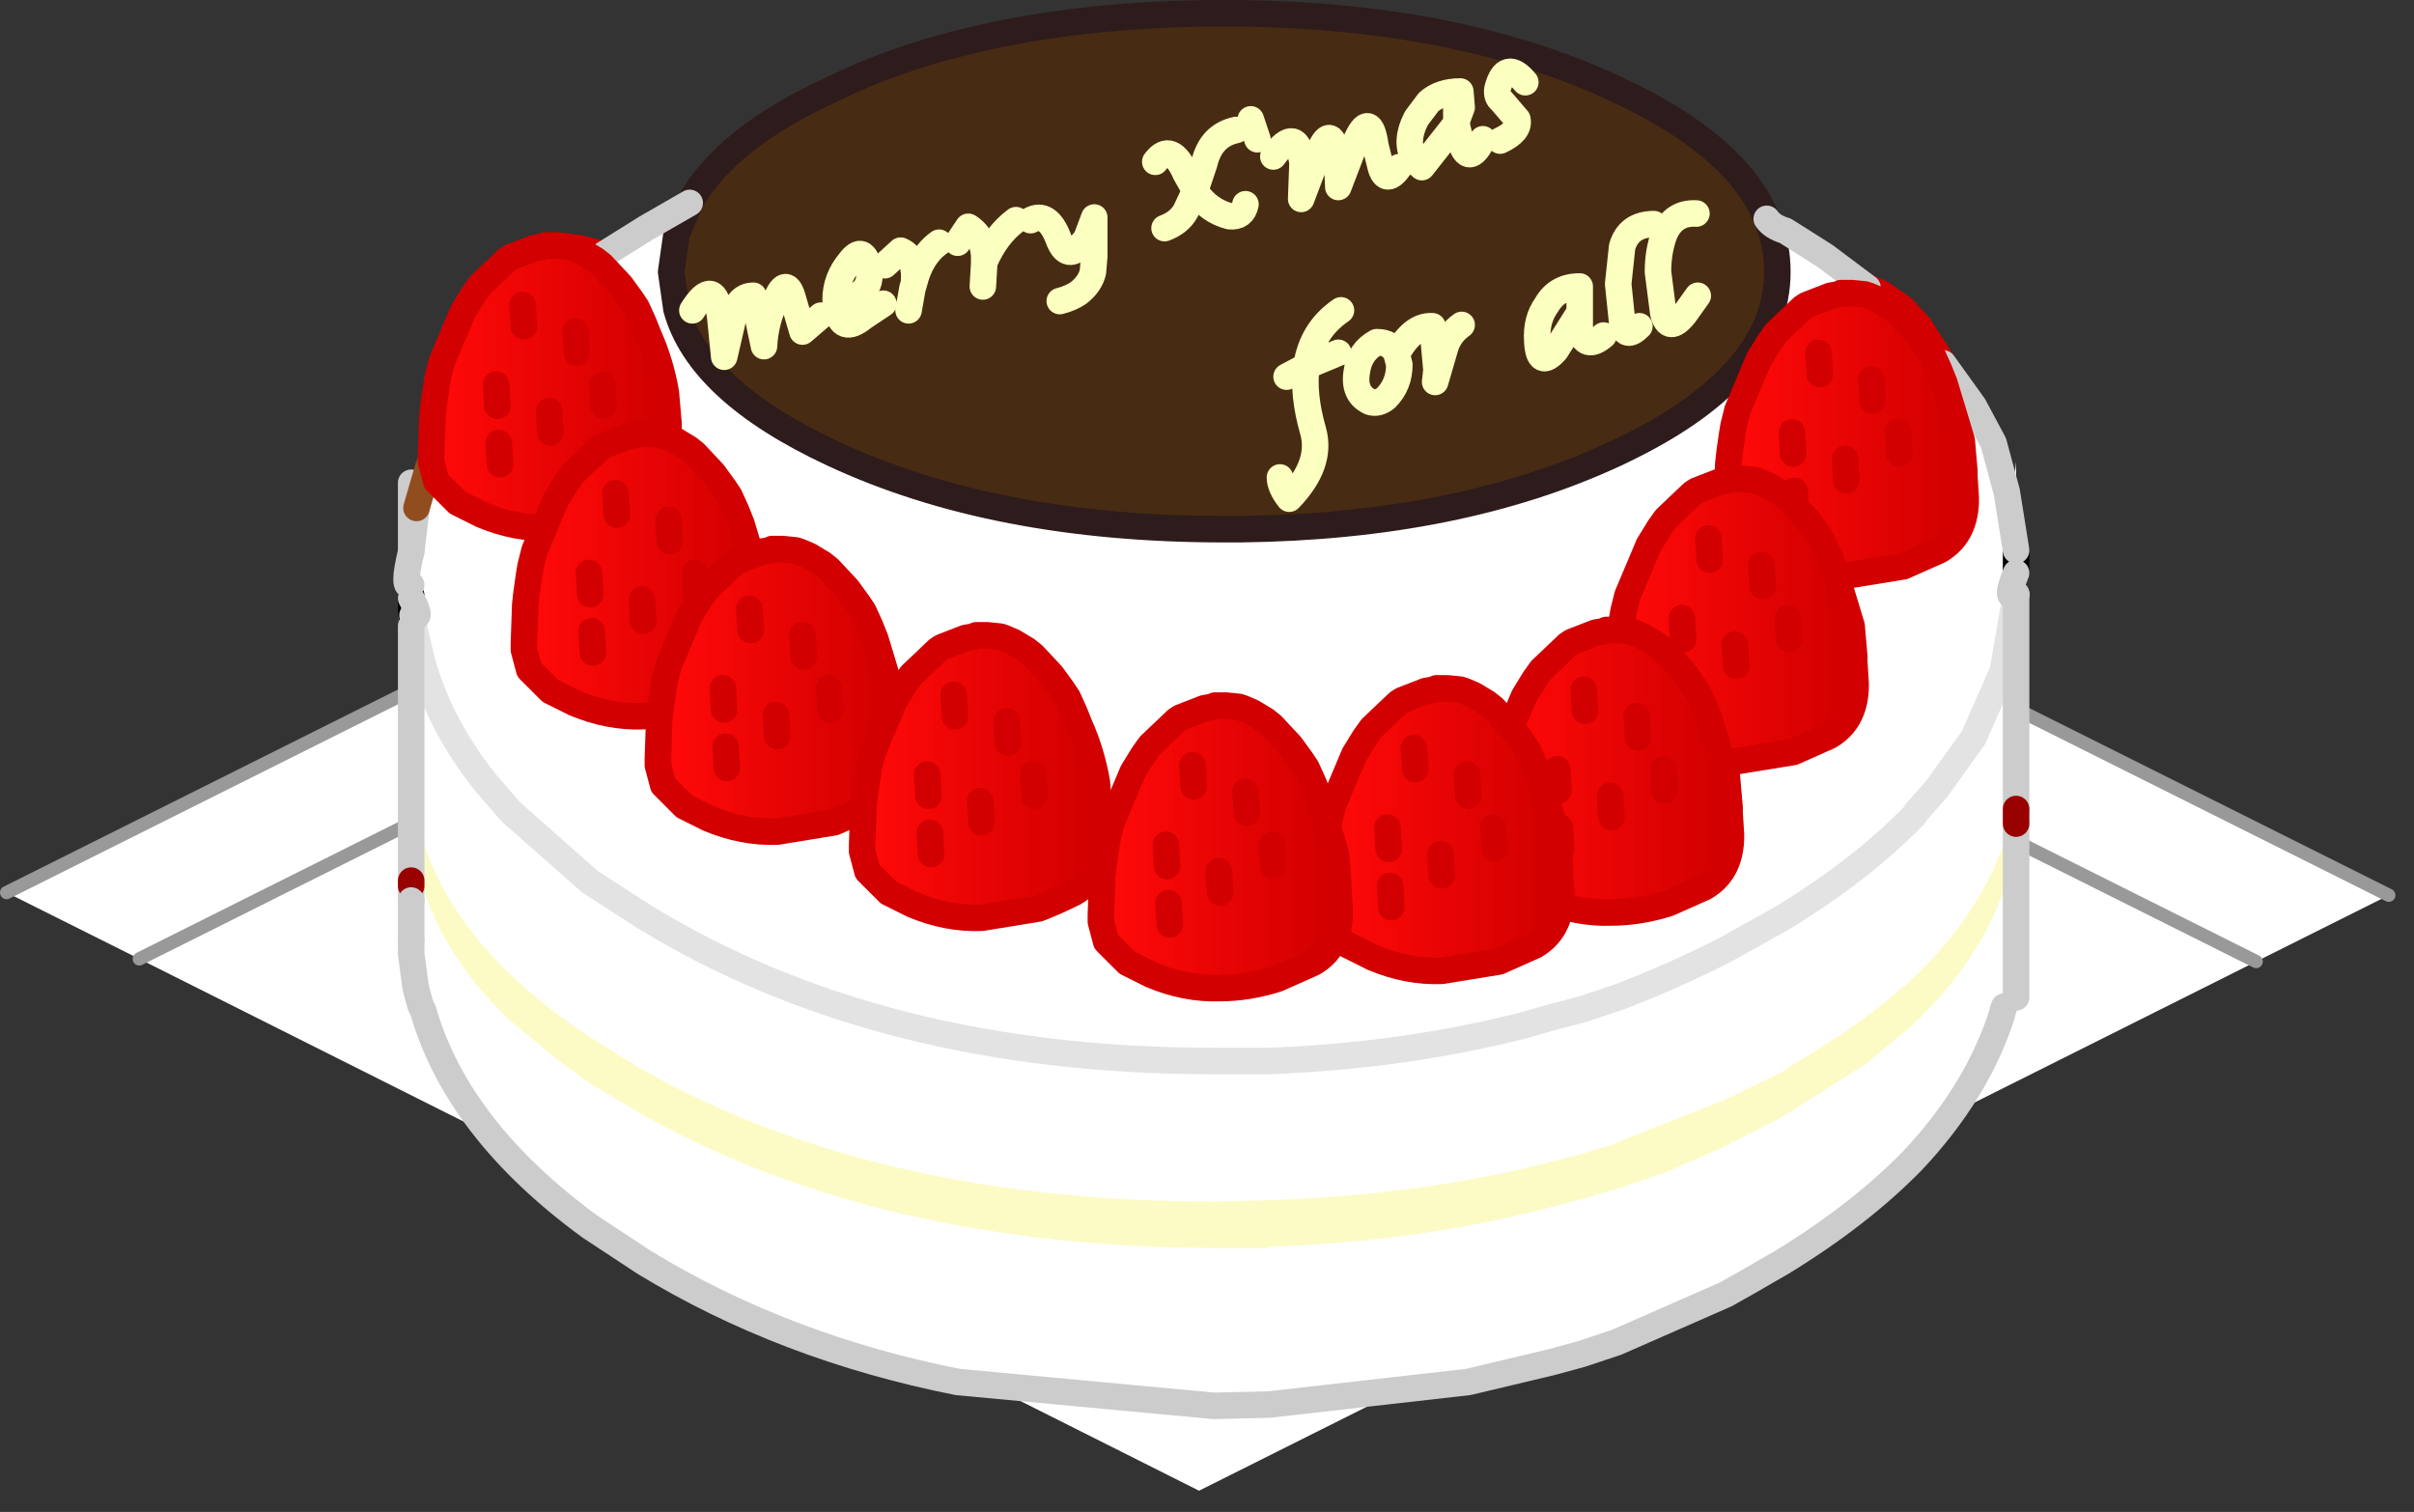 <?xml version="1.0" encoding="utf-8"?>
<svg version="1.1" id="Layer_1"
xmlns="http://www.w3.org/2000/svg"
xmlns:xlink="http://www.w3.org/1999/xlink"
xmlns:author="http://www.sothink.com"
width="91px" height="57px"
xml:space="preserve">
<rect width="100%" height="100%" fill="#333333" stroke="none"/>
<g id="365" transform="matrix(1, 0, 0, 1, 45.55, 45.35)">
<path style="fill:#FFFFFF;fill-opacity:1" d="M-0.5,-34.1L44.5 -11.6L39.5 -9.1L-0.35 10.85Q-20.35 0.8 -40.3 -9.2L-45.3 -11.7L-0.5 -34.1" />
<path style="fill:none;stroke-width:0.5;stroke-linecap:round;stroke-linejoin:round;stroke-miterlimit:3;stroke:#999999;stroke-opacity:1" d="M44.5,-11.6L-0.5 -34.1L-0.5 -29.1L39.5 -9.1M-45.3,-11.7L-0.5 -34.1M-0.5,-29.1L-40.3 -9.2" />
<path style="fill:#FFFFFF;fill-opacity:1" d="M-30.05,-27.15L-30 -27.15L-29.85 -26.2Q-29.45 -28.2 -28.4 -30L-28.3 -30.7Q-27.9 -32.85 -26.65 -34.45L-26.05 -35.15Q-25.05 -36 -23.75 -36L-22.8 -35.75L-21.2 -36.75L-19.55 -37.7L-20.05 -36.5L-20.25 -35.1L-20.05 -33.7Q-19.2 -30.6 -14.15 -28.25Q-8.05 -25.4 0.6 -25.4L1.2 -25.4Q9.45 -25.5 15.35 -28.25Q21.45 -31.1 21.45 -35.1Q21.45 -36.15 21.05 -37.1L21.65 -36.75Q23.4 -35.7 24.85 -34.5L25.35 -34.3L26.15 -33.75L26.8 -33.05L27.7 -31.65Q29.25 -29.65 29.95 -27.45L30.15 -26.6L30.25 -26.2L30.3 -26.55L30.45 -27.95L30.45 -24.6L30.45 -23.75L30.45 -22.95L30.45 -17.85L30.45 -14.85L30.35 -15L29.95 -13.45Q29 -10.8 26.6 -8.5Q24.75 -6.8 22.1 -5.25L21.65 -4.95L19.5 -3.9L15.45 -2.3L15.25 -2.2L14.55 -2L14.1 -1.85L12.95 -1.55Q8.05 -0.3 2.3 -0.1L0.2 -0.05Q-8.15 -0.05 -14.85 -2.2Q-18.25 -3.3 -21.2 -4.95L-21.7 -5.25L-23.3 -6.25Q-28.4 -9.6 -29.65 -13.8L-30 -15.5L-30.05 -15.5L-30.05 -16.8L-30.05 -17.2L-30.05 -20.05L-30.05 -21.75L-30.05 -22.15L-30.05 -22.9L-30.1 -23.75L-30.05 -24.55L-30.05 -27.15M-30.1,-12.4L-30.05 -12.15L-30.05 -13.75L-29.65 -12.05Q-28.85 -9.3 -26.35 -6.9L-24.35 -5.25L-23.3 -4.5L-21.2 -3.25Q-12.35 1.65 0.2 1.7L2.3 1.7L2.3 1.65Q8.05 1.45 12.95 0.15L14.1 -0.15L15.45 -0.55L17.25 -1.15L19.5 -2.15L21.65 -3.25L24.8 -5.25L26.6 -6.75L26.75 -6.9Q29.05 -9.15 29.95 -11.7L30.45 -14.3L30.45 -9.95L30.2 -8.25L30.1 -7.65L30 -7.4L29.95 -7.25L29.9 -7.05Q28.95 -4.15 26.55 -1.6Q24.55 0.45 21.6 2.25L20.3 3L19.5 3.45L15.4 5.25L14.05 5.7L12.95 6L9.8 6.75L2.3 7.6L0.2 7.65L-9.45 6.75Q-16 5.45 -21.25 2.25L-23.3 0.9Q-28.3 -2.75 -29.6 -7.25L-29.7 -7.45L-29.85 -8L-29.9 -8.25L-30.05 -9.4L-30.05 -9.9L-30.05 -11.4L-30.05 -11.95L-30.1 -12.4M24.4,-32.85Q24.65 -32.8 24.75 -33.05L24.4 -33.1L24.35 -32.85L24.4 -32.85M23.1,-31.7L23.1 -31.65Q23.05 -31.5 23.15 -31.45L23.6 -31.75L23.25 -31.85L23.1 -31.7M23.9,-29.45L23.95 -29.5L23.55 -29.55L23.6 -29.5L23.9 -29.45M21.95,-29.5L21.95 -29.45L22.05 -29.45L22.35 -29.4L22.45 -29.55L22.45 -29.75L22.35 -29.75L22.1 -29.7L22.1 -29.65L21.95 -29.5M21.4,-27.3L21.4 -27.35L21.4 -27.5Q21.2 -27.7 21 -27.5L21 -27.45L21 -27.3L21.1 -27.3L21.35 -27.3L21.4 -27.3M21.4,-25.6L21.75 -25.8Q21.7 -26.05 21.4 -25.9L21.4 -25.85L21.35 -25.6L21.4 -25.6M25.05,-27.65L25.15 -27.85Q24.65 -27.95 25 -27.65L25.05 -27.65M23,-27.45L23 -27.15L23.05 -27.15L23.3 -27.45L23 -27.5L23 -27.45M26.85,-29.65L26.55 -29.7L26.5 -29.6L26.5 -29.55L26.45 -29.55L26.5 -29.45L26.8 -29.4L26.9 -29.5L26.85 -29.65M25.55,-30.65Q25.05 -30.9 25.15 -30.45L25.55 -30.6L25.55 -30.65M26.1,-26.6L26.25 -26.35Q26.45 -26.4 26.45 -26.6L26.1 -26.65L26.1 -26.6M20.05,-24.4L20.15 -24.2Q20.45 -24.3 20.6 -24.55L20.2 -24.6L20.05 -24.45L20.05 -24.4M19.3,-22.15L19.45 -22.35L19.45 -22.45L19.3 -22.45L19.1 -22.45L18.95 -22.25L19 -22.2L19.3 -22.15M15.7,-20.9L15.35 -21L15.3 -20.7L15.35 -20.7L15.7 -20.9M18.35,-20.05L18.35 -20.1L18.35 -20.25L18.15 -20.35L18.35 -20.05M20,-20.2L20 -19.95L20 -19.9L20.1 -19.9L20.3 -20.2L20 -20.25L20 -20.2M14.05,-19.55L14.05 -19.5L14.1 -19.3L14.55 -19.65L14.2 -19.75L14.05 -19.55M14.9,-17.4Q14.7 -17.7 14.5 -17.4L14.55 -17.4L14.85 -17.35L14.9 -17.4M12.9,-17.35L13 -17.35L13.3 -17.25L13.4 -17.45L13.4 -17.55L13.4 -17.6L13.3 -17.6L13.05 -17.55L12.9 -17.4L12.9 -17.35M11.4,-13.9L11.4 -13.8L11.7 -13.7L11.8 -13.85L11.8 -13.95L11.6 -14.05L11.5 -14L11.4 -13.9M14,-15.05L14.25 -15.3L14 -15.35L14 -15.3L14 -15.05M17.85,-17.4L17.8 -17.5L17.8 -17.55L17.75 -17.55L17.65 -17.6L17.6 -17.6L17.5 -17.55L17.45 -17.5L17.45 -17.45L17.4 -17.4L17.45 -17.35L17.75 -17.25L17.85 -17.4M16.5,-18.55Q16 -18.75 16.1 -18.35L16.15 -18.35Q16.4 -18.35 16.5 -18.5L16.5 -18.55M15.95,-15.5L16 -15.55L16.15 -15.7L16.15 -15.75Q15.6 -15.8 15.95 -15.5M17.2,-14.25L17.4 -14.45L17.05 -14.5L17.2 -14.25M9.25,-17.15L9.3 -17.15L9.65 -17.35Q9.65 -17.6 9.3 -17.45L9.3 -17.4L9.25 -17.15M8.15,-16.2L8 -16L8 -15.95L8.05 -15.75Q8.4 -15.85 8.55 -16.1L8.15 -16.2M7,-13.95L6.9 -13.85L6.9 -13.8L6.95 -13.75L7.25 -13.7L7.35 -13.9L7.35 -14.05L7.25 -14.05L7 -14L7 -13.95M10.1,-14.8L10.45 -14.95Q9.95 -15.2 10.05 -14.8L10.1 -14.8M8.5,-13.85L8.55 -13.85L8.85 -13.75L8.85 -13.85Q8.7 -14.15 8.5 -13.85M10.1,-12.2Q9.55 -12.25 9.9 -11.95L9.95 -12L10.1 -12.15L10.1 -12.2M7.95,-11.8L7.95 -11.75L7.95 -11.5L8 -11.5Q8.2 -11.55 8.2 -11.75L7.95 -11.8M5.95,-11.8L5.95 -11.75L5.9 -11.6L5.95 -11.55L5.95 -11.25L6.3 -11.65L6.3 -11.8Q6.1 -12 5.95 -11.8M11.35,-10.9L11 -10.95L11.15 -10.7L11.35 -10.9M23.45,-22.3L23.5 -22.25Q23.55 -22.1 23.8 -22.15L23.85 -22.25L23.85 -22.45L23.55 -22.45L23.5 -22.35L23.45 -22.3M22.5,-23.4Q22 -23.65 22.1 -23.25L22.15 -23.25Q22.4 -23.25 22.5 -23.4M20.55,-22.3L20.6 -22.25L20.9 -22.2L20.9 -22.25L20.55 -22.3M21.95,-20.4L22.05 -20.45L22.15 -20.6Q21.65 -20.7 21.95 -20.4M23.05,-19.4L23.05 -19.35L23.2 -19.15L23.25 -19.15L23.4 -19.35L23.05 -19.4M30.3,-17.85L30.45 -17.85L30.35 -18L30.3 -17.85M-23.8,-34.25L-23.75 -34.25L-23.4 -34.45Q-23.45 -34.75 -23.75 -34.6L-23.75 -34.55L-23.8 -34.25M-24.9,-33.3L-25.05 -33.1L-25.05 -33.05L-25 -32.9L-24.55 -33.2L-24.9 -33.3M-22.95,-31.9Q-22.7 -31.9 -22.6 -32.05L-22.6 -32.1Q-23.1 -32.35 -23 -31.9L-22.95 -31.9M-24.55,-31L-24.55 -30.95L-24.25 -30.9L-24.2 -30.95L-24.55 -31M-21.7,-31L-21.65 -30.95Q-21.55 -30.8 -21.35 -30.8L-21.25 -30.95L-21.3 -31.1L-21.6 -31.15L-21.65 -31.05L-21.65 -31L-21.7 -31M-26.2,-30.95L-26.1 -30.9L-26.05 -30.9L-25.8 -30.8L-25.7 -31L-25.7 -31.15L-25.8 -31.15L-26.05 -31.15L-26.05 -31.1L-26.2 -30.95M-27.1,-28.65L-27.1 -28.35Q-26.9 -28.5 -26.8 -28.75L-26.8 -28.8L-26.8 -28.95Q-26.95 -29.15 -27.15 -28.95L-27.15 -28.9L-27.15 -28.7L-27.1 -28.65M-22.1,-28.05L-21.95 -27.85L-21.7 -27.9L-21.7 -28.05L-22.1 -28.1L-22.1 -28.05M-24.85,-28.9L-25.1 -28.95L-25.1 -28.9L-25.1 -28.6L-24.85 -28.9M-23.1,-29.1L-22.95 -29.25L-22.95 -29.3Q-23.5 -29.4 -23.15 -29.1L-23.1 -29.1M-21.45,-26.45L-21.45 -26.2Q-21.2 -26.15 -21.05 -26.4Q-21.1 -26.65 -21.45 -26.5L-21.45 -26.45M-22.75,-25.05L-22.75 -25L-22.7 -24.8L-22.25 -25.15L-22.6 -25.25L-22.75 -25.05M-22.25,-22.85L-21.9 -22.8L-21.9 -22.85L-22.25 -22.9L-22.25 -22.85M-20.3,-24Q-20.8 -24.25 -20.7 -23.85L-20.65 -23.85Q-20.4 -23.85 -20.3 -24M-23.75,-23L-23.85 -22.85L-23.8 -22.8L-23.5 -22.75L-23.35 -22.95L-23.35 -23.1L-23.5 -23.1L-23.75 -23.05L-23.75 -23M-22.8,-20.8L-22.8 -20.55L-22.75 -20.55Q-22.55 -20.55 -22.55 -20.8L-22.8 -20.85L-22.8 -20.8M-24.85,-20.65L-24.8 -20.6L-24.8 -20.3Q-24.55 -20.4 -24.45 -20.7L-24.45 -20.85Q-24.65 -21.05 -24.85 -20.85L-24.85 -20.8L-24.85 -20.65M-20.65,-21.2Q-21.2 -21.3 -20.85 -21L-20.8 -21.05L-20.65 -21.2M-8.15,-17.15L-7.8 -17.35Q-7.85 -17.6 -8.15 -17.45L-8.15 -17.4L-8.2 -17.15L-8.15 -17.15M-9.45,-15.95L-9.4 -15.75L-8.95 -16.1L-9.35 -16.2L-9.45 -16L-9.45 -15.95M-8.65,-13.75L-8.65 -13.85Q-8.8 -14.15 -9 -13.85L-8.95 -13.85L-8.65 -13.75M-10.1,-14.05L-10.25 -14.05L-10.45 -14L-10.45 -13.95L-10.6 -13.85L-10.6 -13.8L-10.55 -13.75L-10.25 -13.7L-10.1 -13.9L-10.1 -14.05M-6,-14L-6.05 -13.9L-6.1 -13.85L-6.05 -13.8L-5.75 -13.7L-5.7 -13.85L-5.7 -13.95L-6 -14M-7.4,-14.8Q-7.15 -14.8 -7.05 -14.95Q-7.55 -15.2 -7.45 -14.8L-7.4 -14.8M-19.35,-22.9L-19.3 -22.85Q-19.25 -22.7 -19.05 -22.75L-18.95 -22.85L-18.95 -23L-19.3 -23.05L-19.3 -22.95L-19.35 -22.9M-19.4,-19.95L-19.75 -20L-19.6 -19.75L-19.4 -19.95M-15.45,-20.75L-15.4 -20.75Q-15.15 -20.75 -15.05 -21L-15.4 -21.05L-15.45 -20.75M-16.2,-19.7L-16.55 -19.8L-16.7 -19.65L-16.7 -19.55L-16.65 -19.35Q-16.35 -19.45 -16.2 -19.7M-15.9,-17.4L-15.85 -17.45L-15.95 -17.55L-16.15 -17.55L-16.2 -17.5L-16.2 -17.45L-15.9 -17.4M-17.35,-17.65L-17.45 -17.65L-17.7 -17.6L-17.75 -17.55L-17.85 -17.45L-17.85 -17.4L-17.75 -17.4L-17.45 -17.35L-17.35 -17.5L-17.35 -17.55L-17.35 -17.65M-18.75,-14.85L-18.45 -15.25L-18.45 -15.3L-18.45 -15.45Q-18.65 -15.65 -18.8 -15.45L-18.8 -15.35L-18.8 -15.2L-18.75 -15.15L-18.75 -14.85M-16.75,-15.35L-16.75 -15.1Q-16.5 -15.15 -16.5 -15.35L-16.75 -15.45L-16.75 -15.35M-13.3,-17.4L-13 -17.35L-12.9 -17.45L-12.95 -17.55L-12.95 -17.6L-13.25 -17.6L-13.3 -17.55L-13.3 -17.5L-13.35 -17.5L-13.3 -17.4M-14.6,-18.4Q-14.35 -18.4 -14.25 -18.55L-14.25 -18.6Q-14.75 -18.8 -14.65 -18.4L-14.6 -18.4M-14.6,-15.8Q-15.15 -15.85 -14.8 -15.6L-14.75 -15.6L-14.6 -15.75L-14.6 -15.8M-13.35,-14.5Q-13.55 -14.75 -13.75 -14.6L-13.75 -14.55L-13.55 -14.3L-13.35 -14.5M-11.5,-11.55L-11.5 -11.25Q-11.3 -11.35 -11.2 -11.65L-11.2 -11.8Q-11.4 -12 -11.55 -11.8L-11.55 -11.75L-11.6 -11.6L-11.5 -11.55M-7.4,-12.2Q-7.9 -12.25 -7.6 -11.95L-7.5 -12L-7.4 -12.15L-7.4 -12.2M-6.5,-10.95L-6.35 -10.75L-6.35 -10.7L-6.3 -10.7L-6.15 -10.7L-6.1 -10.9L-6.5 -10.95M-9.55,-11.5L-9.5 -11.5Q-9.25 -11.55 -9.25 -11.75L-9.55 -11.8L-9.55 -11.75L-9.55 -11.5" />
<path style="fill:#482B13;fill-opacity:1" d="M21.05,-37.1Q21.45 -36.15 21.45 -35.1Q21.45 -31.1 15.35 -28.25Q9.45 -25.5 1.2 -25.4L0.6 -25.4Q-8.05 -25.4 -14.15 -28.25Q-19.2 -30.6 -20.05 -33.7L-20.25 -35.1L-20.05 -36.5L-19.55 -37.7Q-18.2 -40.15 -14.15 -42Q-11.9 -43.1 -9.25 -43.75Q-4.85 -44.85 0.6 -44.85Q9.25 -44.85 15.35 -42Q19.9 -39.9 21.05 -37.1" />
<path style="fill:#F8FAA0;fill-opacity:1" d="M24.35,-32.85L24.4 -33.1L24.75 -33.05Q24.65 -32.8 24.4 -32.85L24.35 -32.85M23.25,-31.85L23.6 -31.75L23.15 -31.45Q23.05 -31.5 23.1 -31.65L23.1 -31.7L23.25 -31.85M23.6,-29.5L23.55 -29.55L23.95 -29.5L23.9 -29.45L23.6 -29.5M22.1,-29.65L22.1 -29.7L22.35 -29.75L22.45 -29.75L22.45 -29.55L22.35 -29.4L22.05 -29.45L21.95 -29.45L21.95 -29.5L22.1 -29.65M21.35,-27.3L21.1 -27.3L21 -27.3L21 -27.45L21 -27.5Q21.2 -27.7 21.4 -27.5L21.4 -27.35L21.4 -27.3L21.35 -27.3M21.35,-25.6L21.4 -25.85L21.4 -25.9Q21.7 -26.05 21.75 -25.8L21.4 -25.6L21.35 -25.6M25,-27.65Q24.65 -27.95 25.15 -27.85L25.05 -27.65L25 -27.65M23,-27.5L23.3 -27.45L23.05 -27.15L23 -27.15L23 -27.45L23 -27.5M26.9,-29.5L26.8 -29.4L26.5 -29.45L26.45 -29.55L26.5 -29.55L26.5 -29.6L26.55 -29.7L26.85 -29.65L26.9 -29.5M25.55,-30.6L25.15 -30.45Q25.05 -30.9 25.55 -30.65L25.55 -30.6M26.1,-26.65L26.45 -26.6Q26.45 -26.4 26.25 -26.35L26.1 -26.6L26.1 -26.65M20.05,-24.45L20.2 -24.6L20.6 -24.55Q20.45 -24.3 20.15 -24.2L20.05 -24.4L20.05 -24.45M19,-22.2L18.95 -22.25L19.1 -22.45L19.3 -22.45L19.45 -22.45L19.45 -22.35L19.3 -22.15L19 -22.2M15.35,-20.7L15.3 -20.7L15.35 -21L15.7 -20.9L15.35 -20.7M18.15,-20.35L18.35 -20.25L18.35 -20.1L18.35 -20.05L18.15 -20.35M20,-20.25L20.3 -20.2L20.1 -19.9L20 -19.9L20 -19.95L20 -20.2L20 -20.25M14.2,-19.75L14.55 -19.65L14.1 -19.3L14.05 -19.5L14.05 -19.55L14.2 -19.75M14.85,-17.35L14.55 -17.4L14.5 -17.4Q14.7 -17.7 14.9 -17.4L14.85 -17.35M12.9,-17.4L13.05 -17.55L13.3 -17.6L13.4 -17.6L13.4 -17.55L13.4 -17.45L13.3 -17.25L13 -17.35L12.9 -17.35L12.9 -17.4M11.5,-14L11.6 -14.05L11.8 -13.95L11.8 -13.85L11.7 -13.7L11.4 -13.8L11.4 -13.9L11.5 -14M14,-15.3L14 -15.35L14.25 -15.3L14 -15.05L14 -15.3M17.75,-17.25L17.45 -17.35L17.4 -17.4L17.45 -17.45L17.45 -17.5L17.5 -17.55L17.6 -17.6L17.65 -17.6L17.75 -17.55L17.8 -17.55L17.8 -17.5L17.85 -17.4L17.75 -17.25M16.5,-18.5Q16.4 -18.35 16.15 -18.35L16.1 -18.35Q16 -18.75 16.5 -18.55L16.5 -18.5M16.15,-15.75L16.15 -15.7L16 -15.55L15.95 -15.5Q15.6 -15.8 16.15 -15.75M17.05,-14.5L17.4 -14.45L17.2 -14.25L17.05 -14.5M9.3,-17.4L9.3 -17.45Q9.65 -17.6 9.65 -17.35L9.3 -17.15L9.25 -17.15L9.3 -17.4M8.55,-16.1Q8.4 -15.85 8.05 -15.75L8 -15.95L8 -16L8.15 -16.2L8.55 -16.1M7,-14L7.25 -14.05L7.35 -14.05L7.35 -13.9L7.25 -13.7L6.95 -13.75L6.9 -13.8L6.9 -13.85L7 -13.95L7 -14M10.05,-14.8Q9.95 -15.2 10.45 -14.95L10.1 -14.8L10.05 -14.8M8.85,-13.85L8.85 -13.75L8.55 -13.85L8.5 -13.85Q8.7 -14.15 8.85 -13.85M10.1,-12.15L9.95 -12L9.9 -11.95Q9.55 -12.25 10.1 -12.2L10.1 -12.15M8.2,-11.75Q8.2 -11.55 8 -11.5L7.95 -11.5L7.95 -11.75L7.95 -11.8L8.2 -11.75M6.3,-11.8L6.3 -11.65L5.95 -11.25L5.95 -11.55L5.9 -11.6L5.95 -11.75L5.95 -11.8Q6.1 -12 6.3 -11.8M11.15,-10.7L11 -10.95L11.35 -10.9L11.15 -10.7M23.5,-22.35L23.55 -22.45L23.85 -22.45L23.85 -22.25L23.8 -22.15Q23.55 -22.1 23.5 -22.25L23.45 -22.3L23.5 -22.35M22.15,-23.25L22.1 -23.25Q22 -23.65 22.5 -23.4Q22.4 -23.25 22.15 -23.25M20.9,-22.25L20.9 -22.2L20.6 -22.25L20.55 -22.3L20.9 -22.25M22.15,-20.6L22.05 -20.45L21.95 -20.4Q21.65 -20.7 22.15 -20.6M23.4,-19.35L23.25 -19.15L23.2 -19.15L23.05 -19.35L23.05 -19.4L23.4 -19.35M-23.75,-34.55L-23.75 -34.6Q-23.45 -34.75 -23.4 -34.45L-23.75 -34.25L-23.8 -34.25L-23.75 -34.55M-24.55,-33.2L-25 -32.9L-25.05 -33.05L-25.05 -33.1L-24.9 -33.3L-24.55 -33.2M-23,-31.9Q-23.1 -32.35 -22.6 -32.1L-22.6 -32.05Q-22.7 -31.9 -22.95 -31.9L-23 -31.9M-24.2,-30.95L-24.25 -30.9L-24.55 -30.95L-24.55 -31L-24.2 -30.95M-21.65,-31L-21.65 -31.05L-21.6 -31.15L-21.3 -31.1L-21.25 -30.95L-21.35 -30.8Q-21.55 -30.8 -21.65 -30.95L-21.7 -31L-21.65 -31M-26.05,-31.1L-26.05 -31.15L-25.8 -31.15L-25.7 -31.15L-25.7 -31L-25.8 -30.8L-26.05 -30.9L-26.1 -30.9L-26.2 -30.95L-26.05 -31.1M-27.15,-28.7L-27.15 -28.9L-27.15 -28.95Q-26.95 -29.15 -26.8 -28.95L-26.8 -28.8L-26.8 -28.75Q-26.9 -28.5 -27.1 -28.35L-27.1 -28.65L-27.15 -28.7M-22.1,-28.1L-21.7 -28.05L-21.7 -27.9L-21.95 -27.85L-22.1 -28.05L-22.1 -28.1M-25.1,-28.6L-25.1 -28.9L-25.1 -28.95L-24.85 -28.9L-25.1 -28.6M-23.15,-29.1Q-23.5 -29.4 -22.95 -29.3L-22.95 -29.25L-23.1 -29.1L-23.15 -29.1M-21.45,-26.5Q-21.1 -26.65 -21.05 -26.4Q-21.2 -26.15 -21.45 -26.2L-21.45 -26.45L-21.45 -26.5M-22.6,-25.25L-22.25 -25.15L-22.7 -24.8L-22.75 -25L-22.75 -25.05L-22.6 -25.25M-22.25,-22.9L-21.9 -22.85L-21.9 -22.8L-22.25 -22.85L-22.25 -22.9M-20.65,-23.85L-20.7 -23.85Q-20.8 -24.25 -20.3 -24Q-20.4 -23.85 -20.65 -23.85M-23.75,-23.05L-23.5 -23.1L-23.35 -23.1L-23.35 -22.95L-23.5 -22.75L-23.8 -22.8L-23.85 -22.85L-23.75 -23L-23.75 -23.05M-22.8,-20.85L-22.55 -20.8Q-22.55 -20.55 -22.75 -20.55L-22.8 -20.55L-22.8 -20.8L-22.8 -20.85M-24.85,-20.8L-24.85 -20.85Q-24.65 -21.05 -24.45 -20.85L-24.45 -20.7Q-24.55 -20.4 -24.8 -20.3L-24.8 -20.6L-24.85 -20.65L-24.85 -20.8M-20.8,-21.05L-20.85 -21Q-21.2 -21.3 -20.65 -21.2L-20.8 -21.05M-8.2,-17.15L-8.15 -17.4L-8.15 -17.45Q-7.85 -17.6 -7.8 -17.35L-8.15 -17.15L-8.2 -17.15M-9.45,-16L-9.35 -16.2L-8.95 -16.1L-9.4 -15.75L-9.45 -15.95L-9.45 -16M-8.95,-13.85L-9 -13.85Q-8.8 -14.15 -8.65 -13.85L-8.65 -13.75L-8.95 -13.85M-10.1,-13.9L-10.25 -13.7L-10.55 -13.75L-10.6 -13.8L-10.6 -13.85L-10.45 -13.95L-10.45 -14L-10.25 -14.05L-10.1 -14.05L-10.1 -13.9M-5.7,-13.95L-5.7 -13.85L-5.75 -13.7L-6.05 -13.8L-6.1 -13.85L-6.05 -13.9L-6 -14L-5.7 -13.95M-7.45,-14.8Q-7.55 -15.2 -7.05 -14.95Q-7.15 -14.8 -7.4 -14.8L-7.45 -14.8M-19.3,-22.95L-19.3 -23.05L-18.95 -23L-18.95 -22.85L-19.05 -22.75Q-19.25 -22.7 -19.3 -22.85L-19.35 -22.9L-19.3 -22.95M-19.6,-19.75L-19.75 -20L-19.4 -19.95L-19.6 -19.75M-15.4,-21.05L-15.05 -21Q-15.15 -20.75 -15.4 -20.75L-15.45 -20.75L-15.4 -21.05M-16.65,-19.35L-16.7 -19.55L-16.7 -19.65L-16.55 -19.8L-16.2 -19.7Q-16.35 -19.45 -16.65 -19.35M-16.2,-17.45L-16.2 -17.5L-16.15 -17.55L-15.95 -17.55L-15.85 -17.45L-15.9 -17.4L-16.2 -17.45M-17.35,-17.55L-17.35 -17.5L-17.45 -17.35L-17.75 -17.4L-17.85 -17.4L-17.85 -17.45L-17.75 -17.55L-17.7 -17.6L-17.45 -17.65L-17.35 -17.65L-17.35 -17.55M-18.75,-15.15L-18.8 -15.2L-18.8 -15.35L-18.8 -15.45Q-18.65 -15.65 -18.45 -15.45L-18.45 -15.3L-18.45 -15.25L-18.75 -14.85L-18.75 -15.15M-16.75,-15.45L-16.5 -15.35Q-16.5 -15.15 -16.75 -15.1L-16.75 -15.35L-16.75 -15.45M-13.35,-17.5L-13.3 -17.5L-13.3 -17.55L-13.25 -17.6L-12.95 -17.6L-12.95 -17.55L-12.9 -17.45L-13 -17.35L-13.3 -17.4L-13.35 -17.5M-14.65,-18.4Q-14.75 -18.8 -14.25 -18.6L-14.25 -18.55Q-14.35 -18.4 -14.6 -18.4L-14.65 -18.4M-14.6,-15.75L-14.75 -15.6L-14.8 -15.6Q-15.15 -15.85 -14.6 -15.8L-14.6 -15.75M-13.55,-14.3L-13.75 -14.55L-13.75 -14.6Q-13.55 -14.75 -13.35 -14.5L-13.55 -14.3M-11.6,-11.6L-11.55 -11.75L-11.55 -11.8Q-11.4 -12 -11.2 -11.8L-11.2 -11.65Q-11.3 -11.35 -11.5 -11.25L-11.5 -11.55L-11.6 -11.6M-7.4,-12.15L-7.5 -12L-7.6 -11.95Q-7.9 -12.25 -7.4 -12.2L-7.4 -12.15M-6.1,-10.9L-6.15 -10.7L-6.3 -10.7L-6.35 -10.7L-6.35 -10.75L-6.5 -10.95L-6.1 -10.9M-9.55,-11.75L-9.55 -11.8L-9.25 -11.75Q-9.25 -11.55 -9.5 -11.5L-9.55 -11.5L-9.55 -11.75" />
<path style="fill:#FCFBC5;fill-opacity:1" d="M-30.1,-13.9L-30.1 -15.45L-30.05 -15.45L-30.05 -15.5L-30 -15.5L-29.65 -13.8Q-28.4 -9.6 -23.3 -6.25L-21.7 -5.25L-21.2 -4.95Q-18.25 -3.3 -14.85 -2.2Q-8.15 -0.05 0.2 -0.05L2.3 -0.1Q8.05 -0.3 12.95 -1.55L14.1 -1.85L14.55 -2L15.25 -2.2L15.45 -2.3L19.5 -3.9L21.65 -4.95L22.1 -5.25Q24.75 -6.8 26.6 -8.5Q29 -10.8 29.95 -13.45L30.35 -15L30.45 -14.85L30.45 -14.3L29.95 -11.7Q29.05 -9.15 26.75 -6.9L26.6 -6.75L24.8 -5.25L21.65 -3.25L19.5 -2.15L17.25 -1.15L15.45 -0.55L14.1 -0.15L12.95 0.15Q8.05 1.45 2.3 1.65L2.3 1.7L0.2 1.7Q-12.35 1.65 -21.2 -3.25L-23.3 -4.5L-24.35 -5.25L-26.35 -6.9Q-28.85 -9.3 -29.65 -12.05L-30.05 -13.75L-30.05 -13.9L-30.1 -13.9" />
<path style="fill:none;stroke-width:1;stroke-linecap:round;stroke-linejoin:round;stroke-miterlimit:3;stroke:#D20000;stroke-opacity:1" d="M24.85,-34.5L25.35 -34.3L26.15 -33.75L26.8 -33.05L27.7 -31.65M-22.8,-35.75L-23.75 -36Q-25.05 -36 -26.05 -35.15L-26.65 -34.45Q-27.9 -32.85 -28.3 -30.7L-28.4 -30" />
<path style="fill:none;stroke-width:1;stroke-linecap:round;stroke-linejoin:round;stroke-miterlimit:3;stroke:#2E1B1B;stroke-opacity:1" d="M21.05,-37.1Q21.45 -36.15 21.45 -35.1Q21.45 -31.1 15.35 -28.25Q9.45 -25.5 1.2 -25.4L0.6 -25.4Q-8.05 -25.4 -14.15 -28.25Q-19.2 -30.6 -20.05 -33.7L-20.25 -35.1L-20.05 -36.5L-19.55 -37.7Q-18.2 -40.15 -14.15 -42Q-11.9 -43.1 -9.25 -43.75Q-4.85 -44.85 0.6 -44.85Q9.25 -44.85 15.35 -42Q19.9 -39.9 21.05 -37.1z" />
<path style="fill:none;stroke-width:1;stroke-linecap:round;stroke-linejoin:round;stroke-miterlimit:3;stroke:#FBFFBF;stroke-opacity:1" d="M11.95,-42.25Q11.2 -43.15 10.9 -42Q10.85 -41.7 11.05 -41.55L11.65 -40.85Q11.75 -40.4 11 -40.05M1.6,-40.85L1.85 -40.1M1.4,-37.65Q1.3 -37.15 0.8 -37.2Q0 -37.4 -0.5 -38.15L-0.85 -37.4Q-1.1 -36.95 -1.65 -36.75M2.45,-39.45Q3.35 -40.7 3.55 -39.2L3.5 -37.85L4.2 -39.7Q4.65 -40.7 4.85 -39.45L4.9 -38.3L5.55 -40Q6.1 -41.25 6.3 -39.85L6.5 -39.05Q6.7 -38.35 7.2 -39.05M10.35,-40.1Q9.8 -39 9.5 -40.05L9.35 -40.7L8.05 -39.05Q7.25 -39.75 7.85 -40.9L8.3 -41.5Q8.75 -41.9 9.5 -41.9L9.55 -41.3L9.4 -40.9L9.35 -40.7L9.35 -41.35L9.5 -41.9M9.55,-33.1Q9.05 -32.75 8.9 -32.15L8.55 -30.95L8.6 -31.4L8.45 -33.05Q7.7 -33.1 7.1 -32L7.2 -31.6Q7.2 -30.85 6.7 -30.35Q6.4 -30.1 6.1 -30.2Q5.45 -30.5 5.6 -31.35Q5.7 -32.1 6.35 -32.45Q6.9 -32.45 7.1 -32M4.9,-32.05L3.7 -31.55Q3.55 -30.5 3.95 -29.1Q4.3 -27.85 3.05 -26.55Q2.7 -27 2.7 -27.35M2.95,-31.15L3.7 -31.55Q3.9 -32.9 5 -33.65M16.8,-36.9Q15.85 -36.9 15.6 -36.05L15.45 -34.65L15.6 -33.2Q15.7 -32.5 16.25 -33.05M18.4,-37.3Q17.55 -37.35 17.2 -36.55Q16.95 -35.9 16.95 -35.1L17.15 -33.55Q17.35 -32.75 17.95 -33.5L18.45 -34.2M14.9,-32.7Q14.2 -32.1 14 -32.95L14 -33.55L13.95 -33.5L13.1 -32.15Q12.45 -31.4 12.4 -32.5Q12.35 -33.3 12.75 -33.85Q13.15 -34.55 14 -34.55L14 -33.55M-2,-39.25Q-1.4 -40.05 -0.85 -38.8L-0.65 -38.45L-0.5 -38.15L-0.15 -39.2Q0.1 -40.25 1.05 -40.45M-12.2,-35.35L-11.6 -35.9Q-11 -35.65 -11.1 -34.65Q-10.85 -35.7 -10.15 -36.2M-11.1,-34.65L-11.15 -34.5L-11.3 -33.65M-12.25,-33.9L-13 -33.4Q-13.85 -32.7 -14 -33.75L-14.05 -34.05Q-14.05 -34.85 -13.5 -35.5Q-13 -36.15 -12.8 -35.25Q-12.6 -34.1 -14.05 -34.05M-19.45,-33.65Q-18.6 -35 -18.4 -33.4L-18.25 -31.9L-17.95 -33.2Q-17.8 -34.2 -17.15 -34.2L-16.75 -32.3Q-16.7 -33.25 -16.3 -34.05Q-15.9 -35 -15.65 -34.05L-15.3 -32.85L-14.6 -33.45M-6.7,-37.05Q-6.05 -37.4 -5.65 -36.35Q-5.35 -35.55 -4.85 -36.05L-4.6 -36.35L-4.3 -37.15L-4.3 -35.7L-4.35 -35.1Q-4.45 -34.65 -4.9 -34.3Q-5.2 -34.1 -5.6 -34M-7.25,-37.05Q-8 -36.5 -8.45 -35.45L-8.45 -35.4L-8.5 -34.55M-9.45,-36.2L-9.05 -36.8Q-8.4 -36.4 -8.45 -35.45" />
<path style="fill:none;stroke-width:1;stroke-linecap:round;stroke-linejoin:round;stroke-miterlimit:3;stroke:#E3E3E3;stroke-opacity:1" d="M-30.05,-22.15L-29.65 -20.45Q-29 -18.05 -27.25 -15.85L-26.3 -14.75L-23.3 -12.1L-21.2 -10.75Q-12.35 -5.35 0.2 -5.35L2.3 -5.35Q7.4 -5.55 11.9 -6.7L12.95 -7L14.1 -7.3L15.45 -7.75Q17.55 -8.55 19.5 -9.55L21.65 -10.75Q24.6 -12.55 26.6 -14.6L26.7 -14.75L27.45 -15.6L28.85 -17.55L29.95 -20.05L30.45 -22.95" />
<path style="fill:none;stroke-width:1;stroke-linecap:round;stroke-linejoin:round;stroke-miterlimit:3;stroke:#000000;stroke-opacity:1" d="M30.45,-24.6L30.45 -23.75M-30.05,-22.9L-30.05 -22.15" />
<path style="fill:none;stroke-width:1;stroke-linecap:round;stroke-linejoin:round;stroke-miterlimit:3;stroke:#CCCCCC;stroke-opacity:1" d="M30.45,-22.95L30.45 -17.85L30.45 -14.85M30.45,-14.3L30.45 -9.95L30.45 -7.75M-19.55,-37.7L-21.2 -36.75L-22.8 -35.75M-29.85,-26.2L-30.05 -24.55L-30.05 -27.15M-30.05,-9.9L-30.05 -9.4L-29.9 -8.25L-29.85 -8L-29.7 -7.45L-29.6 -7.25Q-28.3 -2.75 -23.3 0.9L-21.25 2.25Q-16 5.45 -9.45 6.75L0.2 7.65L2.3 7.6L9.8 6.75L12.95 6L14.05 5.7L15.4 5.25L19.5 3.45L20.3 3L21.6 2.25Q24.55 0.45 26.55 -1.6Q28.95 -4.15 29.9 -7.05L29.95 -7.25L30 -7.4M-30.05,-21.75L-30.05 -20.05L-30.05 -17.2L-30.05 -16.8L-30.05 -15.5L-30.05 -15.45L-30.05 -13.9M-30.05,-13.75L-30.05 -12.15M-30.05,-11.95L-30.05 -11.4" />
<path style="fill:none;stroke-width:1;stroke-linecap:round;stroke-linejoin:round;stroke-miterlimit:3;stroke:#990000;stroke-opacity:1" d="M30.45,-14.85L30.45 -14.3M-30.05,-12.15L-30.05 -11.95" />
<path style="fill:none;stroke-width:1;stroke-linecap:round;stroke-linejoin:round;stroke-miterlimit:3;stroke:#924D1F;stroke-opacity:1" d="M-29.85,-26.2L-29.4 -27.75L-28.4 -30" />
<path style="fill:none;stroke-width:1;stroke-linecap:round;stroke-linejoin:round;stroke-miterlimit:3;stroke:#CCCCCC;stroke-opacity:1" d="M24.85,-34.5L23.25 -35.7L21.75 -36.65Q21.25 -36.8 21.05 -37.1M30.45,-24.6L30.1 -26.8L29.6 -28.65L28.85 -30.05L27.7 -31.65M30.45,-22.95Q30 -22.65 30.45 -23.75M-30.05,-23.3Q-30.4 -23.1 -30.05 -24.55M-30,-22.15Q-29.6 -21.95 -30.05 -22.8M-30.05,-9.9L-30.05 -11.4" />
<linearGradient
id="LinearGradID_1483" gradientUnits="userSpaceOnUse" gradientTransform="matrix(0.005, 0, 0, 0.007, -24.8, -30.8)" spreadMethod ="pad" x1="-819.2" y1="0" x2="819.2" y2="0" >
<stop  offset="0" style="stop-color:#FF0909;stop-opacity:1" />
<stop  offset="1" style="stop-color:#D20000;stop-opacity:1" />
</linearGradient>
<path style="fill:url(#LinearGradID_1483) " d="M-21.75,-34.05L-21.55 -33.75L-21.3 -33.2L-21.1 -32.7Q-20.65 -31.7 -20.45 -30.55L-20.35 -29.4L-20.35 -29.2L-20.3 -28.4L-20.3 -28.2Q-20.35 -26.95 -21.3 -26.4L-22.65 -25.8L-24.8 -25.45Q-26.1 -25.4 -27.4 -25.95L-28.3 -26.4L-29.1 -27.2L-29.3 -27.95L-29.3 -28.2L-29.25 -29.65L-29.2 -30.1L-29.1 -30.8L-29.05 -31.1L-28.9 -31.7L-28.1 -33.6L-27.7 -34.25L-27.45 -34.6L-26.45 -35.55L-26.3 -35.65L-25.4 -36L-25.1 -36.05L-25 -36.1L-24.85 -36.1L-24.6 -36.1L-24.1 -36.05L-23.95 -36L-23.6 -35.85L-23.1 -35.55L-22.85 -35.35L-22.15 -34.6L-21.75 -34.05" />
<path style="fill:none;stroke-width:1;stroke-linecap:round;stroke-linejoin:round;stroke-miterlimit:3;stroke:#D20000;stroke-opacity:1" d="M-21.75,-34.05L-21.55 -33.75L-21.3 -33.2L-21.1 -32.7Q-20.65 -31.7 -20.45 -30.55L-20.35 -29.4L-20.35 -29.2L-20.3 -28.4L-20.3 -28.2Q-20.35 -26.95 -21.3 -26.4L-22.65 -25.8L-24.8 -25.45Q-26.1 -25.4 -27.4 -25.95L-28.3 -26.4L-29.1 -27.2L-29.3 -27.95L-29.3 -28.2L-29.25 -29.65L-29.2 -30.1L-29.1 -30.8L-29.05 -31.1L-28.9 -31.7L-28.1 -33.6L-27.7 -34.25L-27.45 -34.6L-26.45 -35.55L-26.3 -35.65L-25.4 -36L-25.1 -36.05L-25 -36.1L-24.85 -36.1L-24.6 -36.1L-24.1 -36.05L-23.95 -36L-23.6 -35.85L-23.1 -35.55L-22.85 -35.35L-22.15 -34.6L-21.75 -34.05M-23.85,-32.85L-23.8 -32.05M-25.85,-33.85L-25.8 -33.05M-26.75,-28.65L-26.7 -27.85M-26.85,-30.85L-26.8 -30.05M-24.85,-29.85L-24.8 -29.05M-22.85,-30.85L-22.8 -30.05" />
<linearGradient
id="LinearGradID_1484" gradientUnits="userSpaceOnUse" gradientTransform="matrix(0.005, 0, 0, 0.007, -21.3, -23.7)" spreadMethod ="pad" x1="-819.2" y1="0" x2="819.2" y2="0" >
<stop  offset="0" style="stop-color:#FF0909;stop-opacity:1" />
<stop  offset="1" style="stop-color:#D20000;stop-opacity:1" />
</linearGradient>
<path style="fill:url(#LinearGradID_1484) " d="M-17.6,-25.6L-16.95 -23.45L-16.85 -22.3L-16.85 -22.1L-16.8 -21.3L-16.8 -21.1Q-16.85 -19.85 -17.8 -19.3L-19.15 -18.7L-21.3 -18.35Q-22.6 -18.3 -23.9 -18.85L-24.8 -19.3L-25.6 -20.1L-25.8 -20.85L-25.8 -21.1L-25.75 -22.55L-25.7 -23L-25.6 -23.7L-25.55 -24L-25.4 -24.6L-24.6 -26.5L-24.2 -27.15L-23.95 -27.5L-22.95 -28.45L-22.8 -28.55L-21.9 -28.9L-21.6 -28.95L-21.5 -29L-21.35 -29L-21.1 -29L-20.6 -28.95L-20.45 -28.9L-20.1 -28.75L-19.6 -28.45L-19.35 -28.25L-18.65 -27.5L-18.25 -26.95L-18.05 -26.65L-17.8 -26.1L-17.6 -25.6" />
<path style="fill:none;stroke-width:1;stroke-linecap:round;stroke-linejoin:round;stroke-miterlimit:3;stroke:#D20000;stroke-opacity:1" d="M-17.6,-25.6L-16.95 -23.45L-16.85 -22.3L-16.85 -22.1L-16.8 -21.3L-16.8 -21.1Q-16.85 -19.85 -17.8 -19.3L-19.15 -18.7L-21.3 -18.35Q-22.6 -18.3 -23.9 -18.85L-24.8 -19.3L-25.6 -20.1L-25.8 -20.85L-25.8 -21.1L-25.75 -22.55L-25.7 -23L-25.6 -23.7L-25.55 -24L-25.4 -24.6L-24.6 -26.5L-24.2 -27.15L-23.95 -27.5L-22.95 -28.45L-22.8 -28.55L-21.9 -28.9L-21.6 -28.95L-21.5 -29L-21.35 -29L-21.1 -29L-20.6 -28.95L-20.45 -28.9L-20.1 -28.75L-19.6 -28.45L-19.35 -28.25L-18.65 -27.5L-18.25 -26.95L-18.05 -26.65L-17.8 -26.1L-17.6 -25.6M-22.35,-26.75L-22.3 -25.95M-20.35,-25.75L-20.3 -24.95M-21.35,-22.75L-21.3 -21.95M-23.25,-21.55L-23.2 -20.75M-23.35,-23.75L-23.3 -22.95M-19.35,-23.75L-19.3 -22.95" />
<linearGradient
id="LinearGradID_1485" gradientUnits="userSpaceOnUse" gradientTransform="matrix(0.005, 0, 0, 0.007, -16.25, -19.35)" spreadMethod ="pad" x1="-819.2" y1="0" x2="819.2" y2="0" >
<stop  offset="0" style="stop-color:#FF0909;stop-opacity:1" />
<stop  offset="1" style="stop-color:#D20000;stop-opacity:1" />
</linearGradient>
<path style="fill:url(#LinearGradID_1485) " d="M-20.35,-20.25L-19.55 -22.15L-19.15 -22.8L-18.9 -23.15L-17.9 -24.1L-17.75 -24.2L-16.85 -24.55L-16.55 -24.6L-16.45 -24.65L-16.3 -24.65L-16.05 -24.65L-15.55 -24.6L-15.4 -24.55L-15.05 -24.4L-14.55 -24.1L-14.3 -23.9L-13.6 -23.15L-13.2 -22.6L-13 -22.3L-12.75 -21.75L-12.55 -21.25L-11.9 -19.1L-11.8 -17.95L-11.8 -17.75L-11.75 -16.95L-11.75 -16.75Q-11.8 -15.5 -12.75 -14.95L-14.1 -14.35L-16.25 -14Q-17.55 -13.95 -18.85 -14.5L-19.75 -14.95L-20.55 -15.75L-20.75 -16.5L-20.75 -16.75L-20.7 -18.2L-20.65 -18.65L-20.55 -19.35L-20.5 -19.65L-20.35 -20.25" />
<path style="fill:none;stroke-width:1;stroke-linecap:round;stroke-linejoin:round;stroke-miterlimit:3;stroke:#D20000;stroke-opacity:1" d="M-20.35,-20.25L-19.55 -22.15L-19.15 -22.8L-18.9 -23.15L-17.9 -24.1L-17.75 -24.2L-16.85 -24.55L-16.55 -24.6L-16.45 -24.65L-16.3 -24.65L-16.05 -24.65L-15.55 -24.6L-15.4 -24.55L-15.05 -24.4L-14.55 -24.1L-14.3 -23.9L-13.6 -23.15L-13.2 -22.6L-13 -22.3L-12.75 -21.75L-12.55 -21.25L-11.9 -19.1L-11.8 -17.95L-11.8 -17.75L-11.75 -16.95L-11.75 -16.75Q-11.8 -15.5 -12.75 -14.95L-14.1 -14.35L-16.25 -14Q-17.55 -13.95 -18.85 -14.5L-19.75 -14.95L-20.55 -15.75L-20.75 -16.5L-20.75 -16.75L-20.7 -18.2L-20.65 -18.65L-20.55 -19.35L-20.5 -19.65L-20.35 -20.25M-14.3,-19.4L-14.25 -18.6M-18.3,-19.4L-18.25 -18.6M-15.3,-21.4L-15.25 -20.6M-17.3,-22.4L-17.25 -21.6M-16.3,-18.4L-16.25 -17.6M-18.2,-17.2L-18.15 -16.4" />
<linearGradient
id="LinearGradID_1486" gradientUnits="userSpaceOnUse" gradientTransform="matrix(0.005, 0, 0, 0.007, -8.55, -16.1)" spreadMethod ="pad" x1="-819.2" y1="0" x2="819.2" y2="0" >
<stop  offset="0" style="stop-color:#FF0909;stop-opacity:1" />
<stop  offset="1" style="stop-color:#D20000;stop-opacity:1" />
</linearGradient>
<path style="fill:url(#LinearGradID_1486) " d="M-8.75,-21.4L-8.6 -21.4L-8.35 -21.4L-7.85 -21.35L-7.7 -21.3L-7.35 -21.15L-6.85 -20.85L-6.6 -20.65L-5.9 -19.9L-5.5 -19.35L-5.3 -19.05L-5.05 -18.5L-4.85 -18Q-4.4 -17 -4.2 -15.85L-4.1 -14.7L-4.1 -14.5L-4.05 -13.7L-4.05 -13.5Q-4.1 -12.25 -5.05 -11.7Q-5.75 -11.35 -6.4 -11.1L-8.55 -10.75Q-9.85 -10.7 -11.15 -11.25L-12.05 -11.7L-12.85 -12.5L-13.05 -13.25L-13.05 -13.5L-13 -14.95L-12.95 -15.4L-12.85 -16.1L-12.8 -16.4L-12.65 -17L-11.85 -18.9L-11.45 -19.55L-11.2 -19.9L-10.2 -20.85L-10.05 -20.95L-9.15 -21.3L-8.85 -21.35L-8.75 -21.4" />
<path style="fill:none;stroke-width:1;stroke-linecap:round;stroke-linejoin:round;stroke-miterlimit:3;stroke:#D20000;stroke-opacity:1" d="M-8.75,-21.4L-8.6 -21.4L-8.35 -21.4L-7.85 -21.35L-7.7 -21.3L-7.35 -21.15L-6.85 -20.85L-6.6 -20.65L-5.9 -19.9L-5.5 -19.35L-5.3 -19.05L-5.05 -18.5L-4.85 -18Q-4.4 -17 -4.2 -15.85L-4.1 -14.7L-4.1 -14.5L-4.05 -13.7L-4.05 -13.5Q-4.1 -12.25 -5.05 -11.7Q-5.75 -11.35 -6.4 -11.1L-8.55 -10.75Q-9.85 -10.7 -11.15 -11.25L-12.05 -11.7L-12.85 -12.5L-13.05 -13.25L-13.05 -13.5L-13 -14.95L-12.95 -15.4L-12.85 -16.1L-12.8 -16.4L-12.65 -17L-11.85 -18.9L-11.45 -19.55L-11.2 -19.9L-10.2 -20.85L-10.05 -20.95L-9.15 -21.3L-8.85 -21.35L-8.75 -21.4M-8.6,-15.15L-8.55 -14.35M-7.6,-18.15L-7.55 -17.35M-6.6,-16.15L-6.55 -15.35M-9.6,-19.15L-9.55 -18.35M-10.5,-13.95L-10.45 -13.15M-10.6,-16.15L-10.55 -15.35" />
<linearGradient
id="LinearGradID_1487" gradientUnits="userSpaceOnUse" gradientTransform="matrix(0.005, 0, 0, 0.007, 24.05, -29)" spreadMethod ="pad" x1="-819.2" y1="0" x2="819.2" y2="0" >
<stop  offset="0" style="stop-color:#FF0909;stop-opacity:1" />
<stop  offset="1" style="stop-color:#D20000;stop-opacity:1" />
</linearGradient>
<path style="fill:url(#LinearGradID_1487) " d="M27.55,-31.4L27.75 -30.9L28.4 -28.75L28.5 -27.6L28.5 -27.4L28.55 -26.6L28.55 -26.4Q28.5 -25.15 27.55 -24.6L26.2 -24L24.05 -23.65L21.45 -24.15L20.55 -24.6Q19.95 -24.9 19.75 -25.4L19.55 -26.15L19.55 -26.4L19.6 -27.85L19.65 -28.3L19.75 -29L19.8 -29.3L19.95 -29.9L20.75 -31.8L21.15 -32.45L21.4 -32.8L22.4 -33.75L22.55 -33.85L23.45 -34.2L23.75 -34.25L23.85 -34.3L24 -34.3L24.25 -34.3L24.75 -34.25L24.9 -34.2L25.25 -34.05L25.75 -33.75L26 -33.55L26.7 -32.8L27.1 -32.25L27.3 -31.95L27.55 -31.4" />
<path style="fill:none;stroke-width:1;stroke-linecap:round;stroke-linejoin:round;stroke-miterlimit:3;stroke:#D20000;stroke-opacity:1" d="M27.55,-31.4L27.75 -30.9L28.4 -28.75L28.5 -27.6L28.5 -27.4L28.55 -26.6L28.55 -26.4Q28.5 -25.15 27.55 -24.6L26.2 -24L24.05 -23.65L21.45 -24.15L20.55 -24.6Q19.95 -24.9 19.75 -25.4L19.55 -26.15L19.55 -26.4L19.6 -27.85L19.65 -28.3L19.75 -29L19.8 -29.3L19.95 -29.9L20.75 -31.8L21.15 -32.45L21.4 -32.8L22.4 -33.75L22.55 -33.85L23.45 -34.2L23.75 -34.25L23.85 -34.3L24 -34.3L24.25 -34.3L24.75 -34.25L24.9 -34.2L25.25 -34.05L25.75 -33.75L26 -33.55L26.7 -32.8L27.1 -32.25L27.3 -31.95L27.55 -31.4M23,-32.05L23.05 -31.25M24,-28.05L24.05 -27.25M22.1,-26.85L22.15 -26.05M22,-29.05L22.05 -28.25M26,-29.05L26.05 -28.25M25,-31.05L25.05 -30.25" />
<linearGradient
id="LinearGradID_1488" gradientUnits="userSpaceOnUse" gradientTransform="matrix(0.005, 0, 0, 0.007, 19.9, -22)" spreadMethod ="pad" x1="-819.2" y1="0" x2="819.2" y2="0" >
<stop  offset="0" style="stop-color:#FF0909;stop-opacity:1" />
<stop  offset="1" style="stop-color:#D20000;stop-opacity:1" />
</linearGradient>
<path style="fill:url(#LinearGradID_1488) " d="M20.75,-27.2L21.1 -27.05L21.6 -26.75L21.85 -26.55L22.55 -25.8L22.95 -25.25L23.15 -24.95L23.4 -24.4L23.6 -23.9L24.25 -21.75L24.35 -20.6L24.35 -20.4L24.4 -19.6L24.4 -19.4Q24.35 -18.15 23.4 -17.6L22.05 -17L19.9 -16.65Q18.6 -16.6 17.3 -17.15L16.4 -17.6Q15.8 -17.9 15.6 -18.4L15.4 -19.15L15.4 -19.4L15.45 -20.85L15.5 -21.3L15.6 -22L15.65 -22.3L15.8 -22.9L16.6 -24.8L17 -25.45L17.25 -25.8L18.25 -26.75L18.4 -26.85L19.3 -27.2L19.6 -27.25L19.7 -27.3L19.85 -27.3L20.1 -27.3L20.6 -27.25L20.75 -27.2" />
<path style="fill:none;stroke-width:1;stroke-linecap:round;stroke-linejoin:round;stroke-miterlimit:3;stroke:#D20000;stroke-opacity:1" d="M20.75,-27.2L21.1 -27.05L21.6 -26.75L21.85 -26.55L22.55 -25.8L22.95 -25.25L23.15 -24.95L23.4 -24.4L23.6 -23.9L24.25 -21.75L24.35 -20.6L24.35 -20.4L24.4 -19.6L24.4 -19.4Q24.35 -18.15 23.4 -17.6L22.05 -17L19.9 -16.65Q18.6 -16.6 17.3 -17.15L16.4 -17.6Q15.8 -17.9 15.6 -18.4L15.4 -19.15L15.4 -19.4L15.45 -20.85L15.5 -21.3L15.6 -22L15.65 -22.3L15.8 -22.9L16.6 -24.8L17 -25.45L17.25 -25.8L18.25 -26.75L18.4 -26.85L19.3 -27.2L19.6 -27.25L19.7 -27.3L19.85 -27.3L20.1 -27.3L20.6 -27.25L20.75 -27.2M19.85,-21.05L19.9 -20.25M17.95,-19.85L18 -19.05M17.85,-22.05L17.9 -21.25M20.85,-24.05L20.9 -23.25M21.85,-22.05L21.9 -21.25M18.85,-25.05L18.9 -24.25" />
<linearGradient
id="LinearGradID_1489" gradientUnits="userSpaceOnUse" gradientTransform="matrix(0.005, 0, 0, 0.007, 15.2, -16.3)" spreadMethod ="pad" x1="-819.2" y1="0" x2="819.2" y2="0" >
<stop  offset="0" style="stop-color:#FF0909;stop-opacity:1" />
<stop  offset="1" style="stop-color:#D20000;stop-opacity:1" />
</linearGradient>
<path style="fill:url(#LinearGradID_1489) " d="M15.9,-21.55L16.05 -21.5L16.4 -21.35L16.9 -21.05L17.15 -20.85L17.85 -20.1L18.25 -19.55L18.45 -19.25L18.7 -18.7L18.9 -18.2L19.55 -16.05L19.65 -14.9L19.65 -14.7L19.7 -13.9L19.7 -13.7Q19.65 -12.45 18.7 -11.9L17.35 -11.3Q16.25 -10.95 15.2 -10.95Q13.9 -10.9 12.6 -11.45L11.7 -11.9Q11.1 -12.2 10.9 -12.7L10.7 -13.45L10.7 -13.7L10.75 -15.15L10.8 -15.6L10.9 -16.3L10.95 -16.6L11.1 -17.2L11.9 -19.1L12.3 -19.75L12.55 -20.1L13.55 -21.05L13.7 -21.15L14.6 -21.5L14.9 -21.55L15 -21.6L15.15 -21.6L15.4 -21.6L15.9 -21.55" />
<path style="fill:none;stroke-width:1;stroke-linecap:round;stroke-linejoin:round;stroke-miterlimit:3;stroke:#D20000;stroke-opacity:1" d="M15.9,-21.55L16.05 -21.5L16.4 -21.35L16.9 -21.05L17.15 -20.85L17.85 -20.1L18.25 -19.55L18.45 -19.25L18.7 -18.7L18.9 -18.2L19.55 -16.05L19.65 -14.9L19.65 -14.7L19.7 -13.9L19.7 -13.7Q19.65 -12.45 18.7 -11.9L17.35 -11.3Q16.25 -10.95 15.2 -10.95Q13.9 -10.9 12.6 -11.45L11.7 -11.9Q11.1 -12.2 10.9 -12.7L10.7 -13.45L10.7 -13.7L10.75 -15.15L10.8 -15.6L10.9 -16.3L10.95 -16.6L11.1 -17.2L11.9 -19.1L12.3 -19.75L12.55 -20.1L13.55 -21.05L13.7 -21.15L14.6 -21.5L14.9 -21.55L15 -21.6L15.15 -21.6L15.4 -21.6L15.9 -21.55M13.15,-16.35L13.2 -15.55M13.25,-14.15L13.3 -13.35M16.15,-18.35L16.2 -17.55M17.15,-16.35L17.2 -15.55M15.15,-15.35L15.2 -14.55M14.15,-19.35L14.2 -18.55" />
<linearGradient
id="LinearGradID_1490" gradientUnits="userSpaceOnUse" gradientTransform="matrix(0.005, 0, 0, 0.007, 8.8, -14.1)" spreadMethod ="pad" x1="-819.2" y1="0" x2="819.2" y2="0" >
<stop  offset="0" style="stop-color:#FF0909;stop-opacity:1" />
<stop  offset="1" style="stop-color:#D20000;stop-opacity:1" />
</linearGradient>
<path style="fill:url(#LinearGradID_1490) " d="M10.75,-18.65L11.45 -17.9L11.85 -17.35L12.05 -17.05L12.3 -16.5L12.5 -16L13.15 -13.85L13.25 -12.7L13.25 -12.5L13.3 -11.7L13.3 -11.5Q13.25 -10.25 12.3 -9.7L10.95 -9.1L8.8 -8.75Q7.5 -8.7 6.2 -9.25L5.3 -9.7Q4.7 -10 4.5 -10.5L4.3 -11.25L4.3 -11.5L4.35 -12.95L4.4 -13.4L4.5 -14.1L4.55 -14.4L4.7 -15L5.5 -16.9L5.9 -17.55L6.15 -17.9L7.15 -18.85L7.3 -18.95L8.2 -19.3L8.5 -19.35L8.6 -19.4L8.75 -19.4L9 -19.4L9.5 -19.35L9.65 -19.3L10 -19.15L10.5 -18.85L10.75 -18.65" />
<path style="fill:none;stroke-width:1;stroke-linecap:round;stroke-linejoin:round;stroke-miterlimit:3;stroke:#D20000;stroke-opacity:1" d="M10.75,-18.65L11.45 -17.9L11.85 -17.35L12.05 -17.05L12.3 -16.5L12.5 -16L13.15 -13.85L13.25 -12.7L13.25 -12.5L13.3 -11.7L13.3 -11.5Q13.25 -10.25 12.3 -9.7L10.95 -9.1L8.8 -8.75Q7.5 -8.7 6.2 -9.25L5.3 -9.7Q4.7 -10 4.5 -10.5L4.3 -11.25L4.3 -11.5L4.35 -12.95L4.4 -13.4L4.5 -14.1L4.55 -14.4L4.7 -15L5.5 -16.9L5.9 -17.55L6.15 -17.9L7.15 -18.85L7.3 -18.95L8.2 -19.3L8.5 -19.35L8.6 -19.4L8.75 -19.4L9 -19.4L9.5 -19.35L9.65 -19.3L10 -19.15L10.5 -18.85L10.75 -18.65M10.75,-14.15L10.8 -13.35M6.75,-14.15L6.8 -13.35M7.75,-17.15L7.8 -16.35M9.75,-16.15L9.8 -15.35M6.85,-11.95L6.9 -11.15M8.75,-13.15L8.8 -12.35" />
<linearGradient
id="LinearGradID_1491" gradientUnits="userSpaceOnUse" gradientTransform="matrix(0.005, 0, 0, 0.007, 0.45, -13.45)" spreadMethod ="pad" x1="-819.2" y1="0" x2="819.2" y2="0" >
<stop  offset="0" style="stop-color:#FF0909;stop-opacity:1" />
<stop  offset="1" style="stop-color:#D20000;stop-opacity:1" />
</linearGradient>
<path style="fill:url(#LinearGradID_1491) " d="M1.15,-18.7L1.3 -18.65L1.65 -18.5L2.15 -18.2L2.4 -18L3.1 -17.25L3.5 -16.7L3.7 -16.4L3.95 -15.85L4.15 -15.35L4.8 -13.2L4.9 -12.05L4.9 -11.85L4.95 -11.05L4.95 -10.85Q4.9 -9.6 3.95 -9.05L2.6 -8.45Q1.5 -8.1 0.45 -8.1Q-0.85 -8.05 -2.15 -8.6L-3.05 -9.05L-3.85 -9.85L-4.05 -10.6L-4.05 -10.85L-4 -12.3L-3.95 -12.75L-3.85 -13.45L-3.8 -13.75L-3.65 -14.35L-2.85 -16.25L-2.45 -16.9L-2.2 -17.25L-1.2 -18.2L-1.05 -18.3L-0.15 -18.65L0.15 -18.7L0.25 -18.75L0.4 -18.75L0.65 -18.75L1.15 -18.7" />
<path style="fill:none;stroke-width:1;stroke-linecap:round;stroke-linejoin:round;stroke-miterlimit:3;stroke:#D20000;stroke-opacity:1" d="M1.15,-18.7L1.3 -18.65L1.65 -18.5L2.15 -18.2L2.4 -18L3.1 -17.25L3.5 -16.7L3.7 -16.4L3.95 -15.85L4.15 -15.35L4.8 -13.2L4.9 -12.05L4.9 -11.85L4.95 -11.05L4.95 -10.85Q4.9 -9.6 3.95 -9.05L2.6 -8.45Q1.5 -8.1 0.45 -8.1Q-0.85 -8.05 -2.15 -8.6L-3.05 -9.05L-3.85 -9.85L-4.05 -10.6L-4.05 -10.85L-4 -12.3L-3.95 -12.75L-3.85 -13.45L-3.8 -13.75L-3.65 -14.35L-2.85 -16.25L-2.45 -16.9L-2.2 -17.25L-1.2 -18.2L-1.05 -18.3L-0.15 -18.65L0.15 -18.7L0.25 -18.75L0.4 -18.75L0.65 -18.75L1.15 -18.7M2.4,-13.5L2.45 -12.7M1.4,-15.5L1.45 -14.7M0.4,-12.5L0.45 -11.7M-0.6,-16.5L-0.55 -15.7M-1.6,-13.5L-1.55 -12.7M-1.5,-11.3L-1.45 -10.5" />
</g>
</svg>
